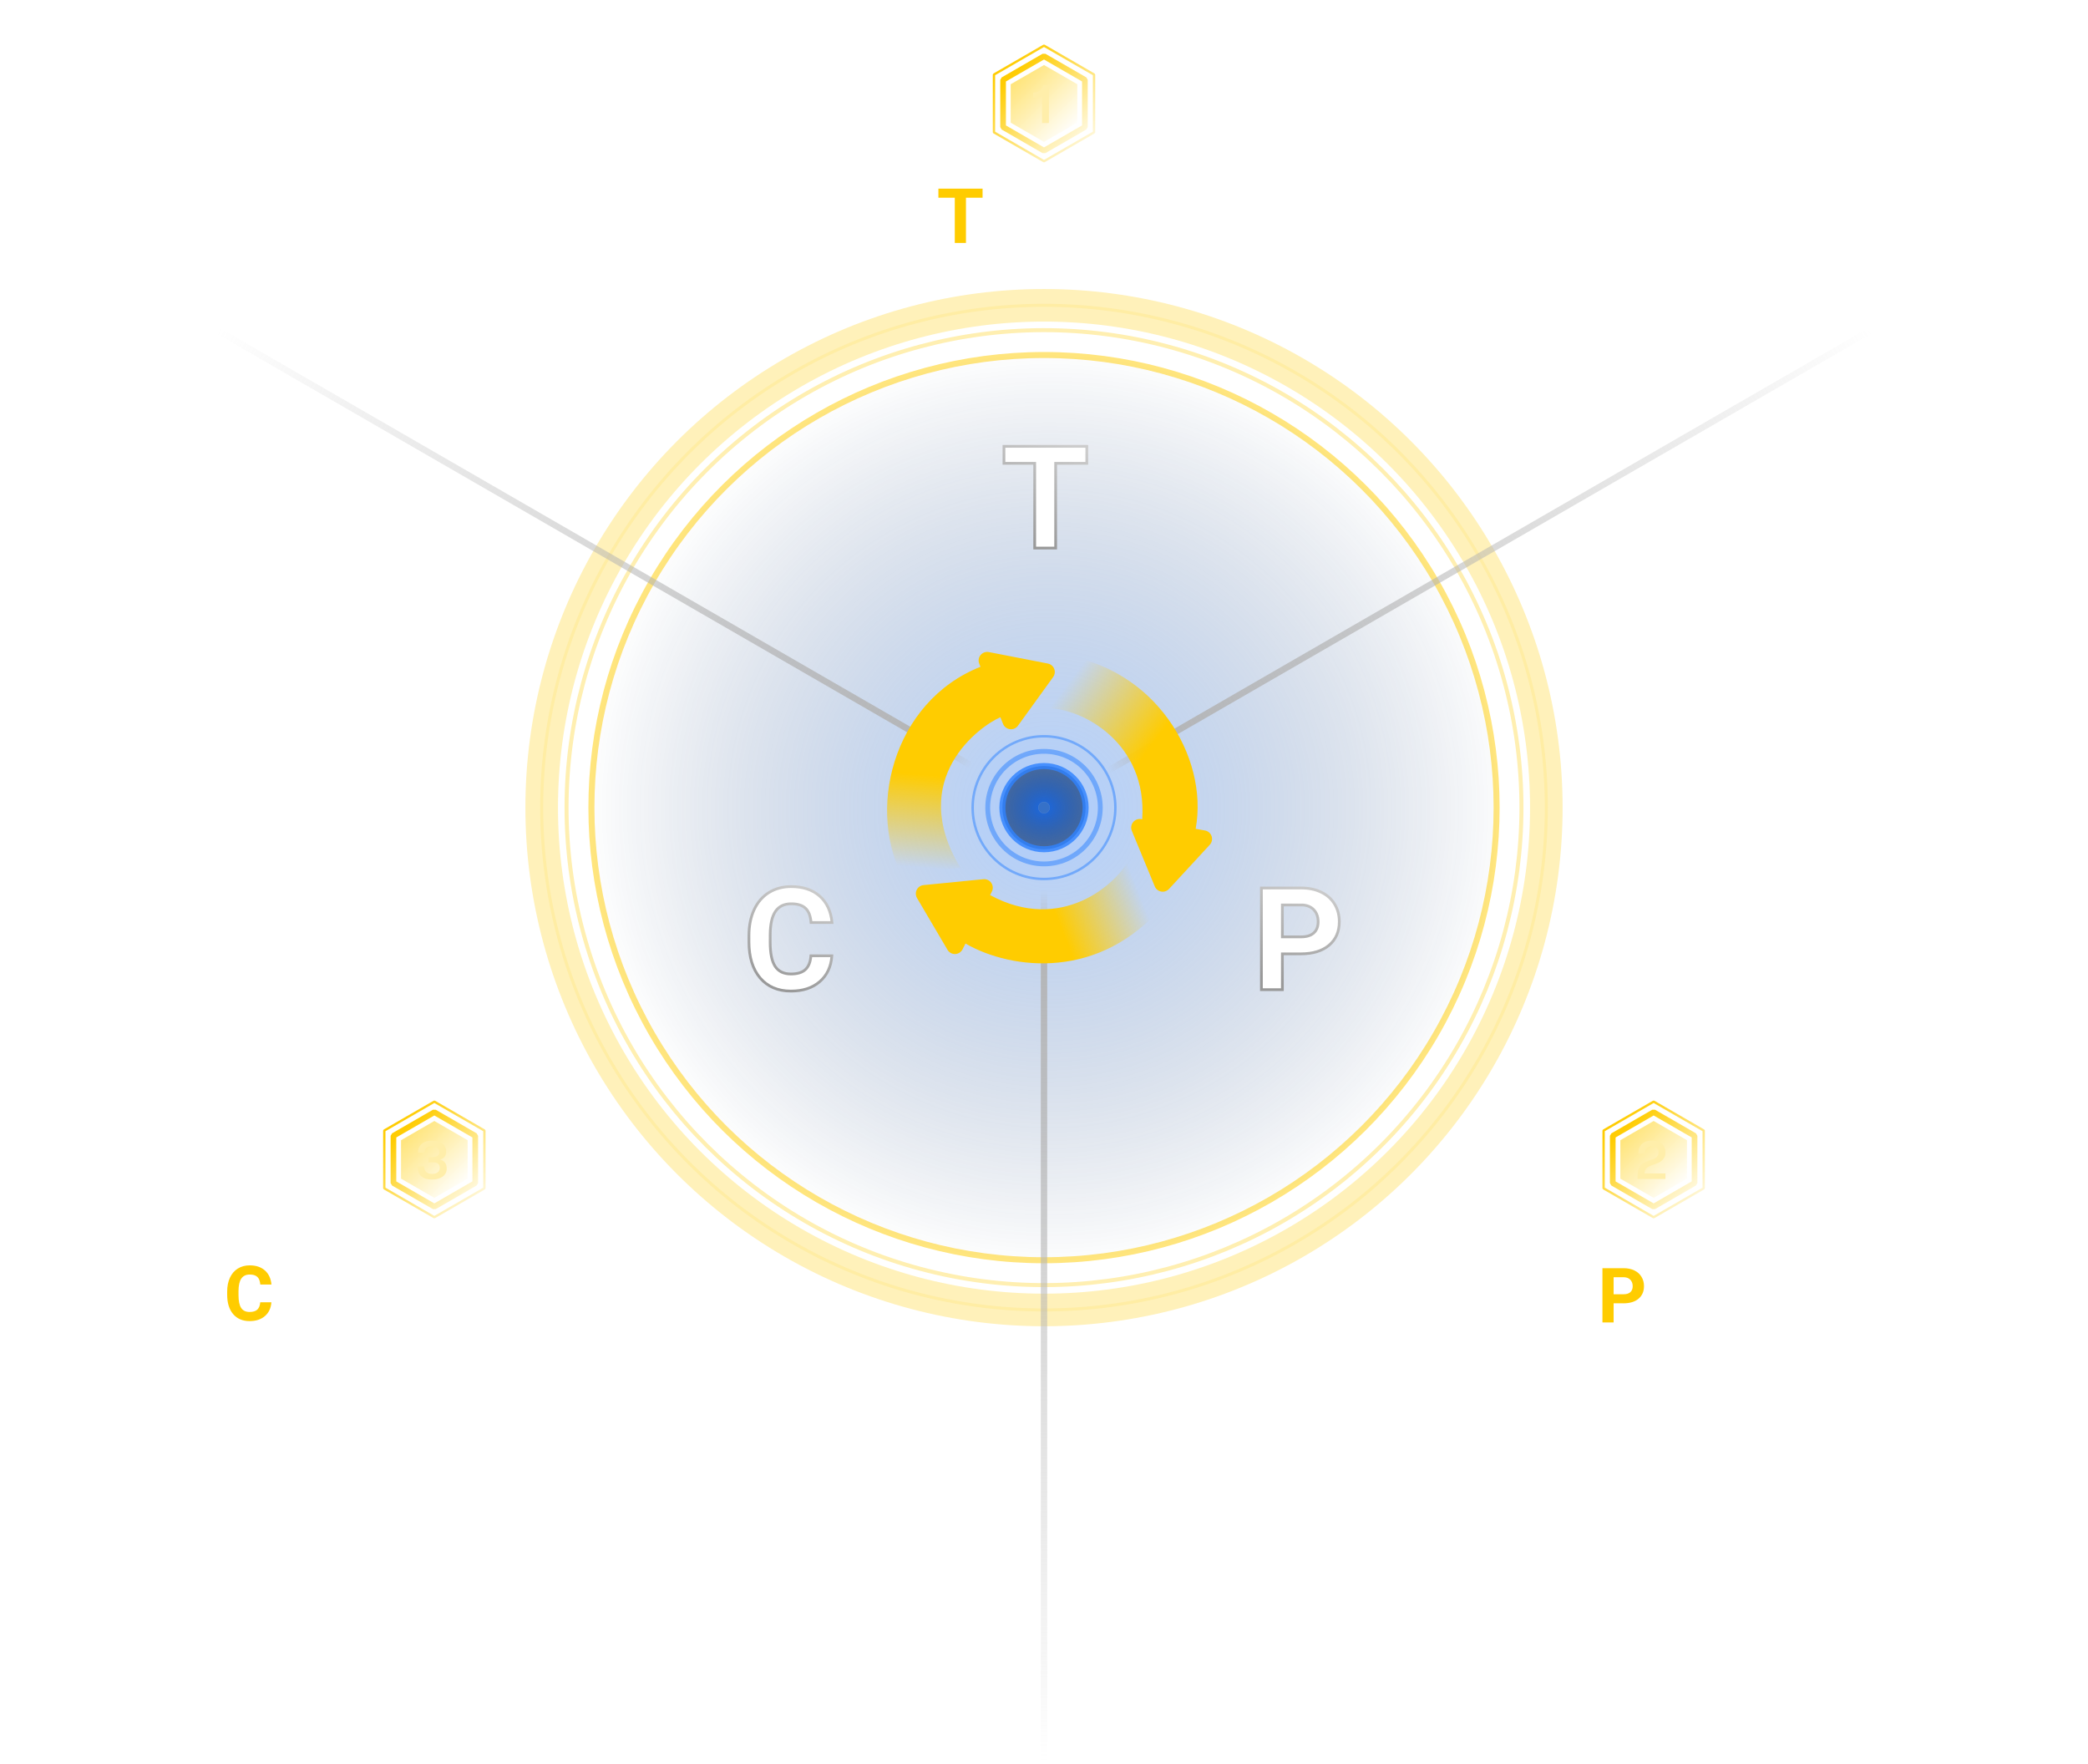 <?xml version="1.0" encoding="UTF-8" standalone="no"?>
<!-- Created with Inkscape (http://www.inkscape.org/) -->

<svg
   xmlns:dc="http://purl.org/dc/elements/1.1/"
   xmlns:cc="http://creativecommons.org/ns#"
   xmlns:rdf="http://www.w3.org/1999/02/22-rdf-syntax-ns#"
   xmlns:svg="http://www.w3.org/2000/svg"
   xmlns="http://www.w3.org/2000/svg"
   xmlns:xlink="http://www.w3.org/1999/xlink"
   xmlns:sodipodi="http://sodipodi.sourceforge.net/DTD/sodipodi-0.dtd"
   xmlns:inkscape="http://www.inkscape.org/namespaces/inkscape"
   width="197.871mm"
   height="167.126mm"
   viewBox="0 0 197.871 167.126"
   version="1.1"
   id="svg1085"
   inkscape:version="0.92.5 (0.92.5+69)"
   sodipodi:docname="metodologia.svg">
  <defs
     id="defs1079">
    <linearGradient
       inkscape:collect="always"
       id="linearGradient2697">
      <stop
         style="stop-color:#cccccc;stop-opacity:1"
         offset="0"
         id="stop2693" />
      <stop
         style="stop-color:#999999;stop-opacity:1"
         offset="1"
         id="stop2695" />
    </linearGradient>
    <linearGradient
       inkscape:collect="always"
       id="linearGradient933">
      <stop
         style="stop-color:#ffcc00;stop-opacity:0.987"
         offset="0"
         id="stop929" />
      <stop
         style="stop-color:#ffcc00;stop-opacity:0.124"
         offset="1"
         id="stop931" />
    </linearGradient>
    <linearGradient
       inkscape:collect="always"
       id="linearGradient925">
      <stop
         style="stop-color:#ffcc00;stop-opacity:0.504"
         offset="0"
         id="stop921" />
      <stop
         style="stop-color:#ffcc00;stop-opacity:0;"
         offset="1"
         id="stop923" />
    </linearGradient>
    <linearGradient
       inkscape:collect="always"
       id="linearGradient1918">
      <stop
         style="stop-color:#1b68e1;stop-opacity:1"
         offset="0"
         id="stop1914" />
      <stop
         style="stop-color:#09306a;stop-opacity:0.635"
         offset="1"
         id="stop1916" />
    </linearGradient>
    <filter
       inkscape:collect="always"
       style="color-interpolation-filters:sRGB"
       id="filter1339"
       x="-0.156"
       width="1.312"
       y="-0.156"
       height="1.312">
      <feGaussianBlur
         inkscape:collect="always"
         stdDeviation="6.188"
         id="feGaussianBlur1341" />
    </filter>
    <radialGradient
       inkscape:collect="always"
       xlink:href="#linearGradient1135"
       id="radialGradient1137"
       cx="-292.66"
       cy="137.975"
       fx="-292.66"
       fy="137.975"
       r="42.976"
       gradientUnits="userSpaceOnUse"
       gradientTransform="matrix(0,-1.007,1,0,-35.776,-397.275)" />
    <linearGradient
       inkscape:collect="always"
       id="linearGradient1135">
      <stop
         style="stop-color:#5599ff;stop-opacity:0.438"
         offset="0"
         id="stop1131" />
      <stop
         style="stop-color:#002255;stop-opacity:0.009"
         offset="1"
         id="stop1133" />
    </linearGradient>
    <linearGradient
       inkscape:collect="always"
       xlink:href="#linearGradient943"
       id="linearGradient953"
       gradientUnits="userSpaceOnUse"
       gradientTransform="matrix(-0.789,-0.789,0.789,-0.789,-238.122,-19.721)"
       x1="-297.738"
       y1="133.349"
       x2="-350.015"
       y2="81.072" />
    <linearGradient
       inkscape:collect="always"
       id="linearGradient943">
      <stop
         style="stop-color:#b3b3b3;stop-opacity:0"
         offset="0"
         id="stop939" />
      <stop
         id="stop971"
         offset="0.071"
         style="stop-color:#b3b3b3;stop-opacity:0.929;" />
      <stop
         style="stop-color:#b3b3b3;stop-opacity:0;"
         offset="1"
         id="stop941" />
    </linearGradient>
    <linearGradient
       inkscape:collect="always"
       xlink:href="#linearGradient959"
       id="linearGradient949"
       gradientUnits="userSpaceOnUse"
       x1="-297.126"
       y1="133.961"
       x2="-350.015"
       y2="81.072"
       gradientTransform="matrix(-0.289,1.078,-1.078,-0.289,166.627,457.635)" />
    <linearGradient
       id="linearGradient959"
       inkscape:collect="always">
      <stop
         id="stop955"
         offset="0"
         style="stop-color:#b3b3b3;stop-opacity:0" />
      <stop
         style="stop-color:#b3b3b3;stop-opacity:0.925;"
         offset="0.072"
         id="stop961" />
      <stop
         id="stop957"
         offset="1"
         style="stop-color:#b3b3b3;stop-opacity:0;" />
    </linearGradient>
    <linearGradient
       inkscape:collect="always"
       xlink:href="#linearGradient967"
       id="linearGradient945"
       x1="-297.803"
       y1="133.284"
       x2="-350.015"
       y2="81.072"
       gradientUnits="userSpaceOnUse"
       gradientTransform="matrix(1.078,-0.289,0.289,1.078,377.655,-131.566)" />
    <linearGradient
       id="linearGradient967"
       inkscape:collect="always">
      <stop
         id="stop963"
         offset="0"
         style="stop-color:#b3b3b3;stop-opacity:0" />
      <stop
         style="stop-color:#b3b3b3;stop-opacity:0.925;"
         offset="0.072"
         id="stop969" />
      <stop
         id="stop965"
         offset="1"
         style="stop-color:#b3b3b3;stop-opacity:0;" />
    </linearGradient>
    <linearGradient
       inkscape:collect="always"
       xlink:href="#linearGradient1095"
       id="linearGradient1097"
       x1="-304.319"
       y1="135.232"
       x2="-305.121"
       y2="143.964"
       gradientUnits="userSpaceOnUse"
       gradientTransform="translate(394.796,-36.228)" />
    <linearGradient
       inkscape:collect="always"
       id="linearGradient1095">
      <stop
         style="stop-color:#ffcc00;stop-opacity:1;"
         offset="0"
         id="stop1091" />
      <stop
         style="stop-color:#ffcc00;stop-opacity:0;"
         offset="1"
         id="stop1093" />
    </linearGradient>
    <linearGradient
       inkscape:collect="always"
       xlink:href="#linearGradient1095"
       id="linearGradient1081"
       x1="-282.383"
       y1="132.229"
       x2="-290.235"
       y2="126.258"
       gradientUnits="userSpaceOnUse"
       gradientTransform="translate(394.796,-36.228)" />
    <linearGradient
       inkscape:collect="always"
       xlink:href="#linearGradient1095"
       id="linearGradient1127"
       x1="-291.004"
       y1="150.013"
       x2="-283.476"
       y2="147.025"
       gradientUnits="userSpaceOnUse"
       gradientTransform="translate(394.796,-36.228)" />
    <radialGradient
       inkscape:collect="always"
       xlink:href="#linearGradient1918"
       id="radialGradient1912"
       cx="102.054"
       cy="102.116"
       fx="102.054"
       fy="102.116"
       r="4.229"
       gradientUnits="userSpaceOnUse"
       gradientTransform="matrix(0,-0.889,1,-3.4258498e-6,-0.063,192.851)" />
    <linearGradient
       inkscape:collect="always"
       xlink:href="#linearGradient933"
       id="linearGradient966"
       gradientUnits="userSpaceOnUse"
       x1="1.117"
       y1="12.273"
       x2="16.502"
       y2="27.659"
       gradientTransform="matrix(0.405,0,0,0.405,98.881,27.517)" />
    <linearGradient
       inkscape:collect="always"
       xlink:href="#linearGradient925"
       id="linearGradient968"
       gradientUnits="userSpaceOnUse"
       x1="2.688"
       y1="13.423"
       x2="14.848"
       y2="25.583"
       gradientTransform="matrix(0.405,0,0,0.405,98.881,27.517)" />
    <linearGradient
       inkscape:collect="always"
       xlink:href="#linearGradient933"
       id="linearGradient972"
       gradientUnits="userSpaceOnUse"
       gradientTransform="matrix(0.495,0,0,0.495,98.171,25.757)"
       x1="1.117"
       y1="12.273"
       x2="16.502"
       y2="27.659" />
    <linearGradient
       inkscape:collect="always"
       xlink:href="#linearGradient933"
       id="linearGradient972-3"
       gradientUnits="userSpaceOnUse"
       gradientTransform="matrix(0.495,0,0,0.495,142.489,129.217)"
       x1="1.117"
       y1="12.273"
       x2="16.502"
       y2="27.659" />
    <linearGradient
       inkscape:collect="always"
       xlink:href="#linearGradient925"
       id="linearGradient968-6"
       gradientUnits="userSpaceOnUse"
       x1="2.688"
       y1="13.423"
       x2="14.848"
       y2="25.583"
       gradientTransform="matrix(0.405,0,0,0.405,143.198,130.977)" />
    <linearGradient
       inkscape:collect="always"
       xlink:href="#linearGradient933"
       id="linearGradient966-1"
       gradientUnits="userSpaceOnUse"
       x1="1.117"
       y1="12.273"
       x2="16.502"
       y2="27.659"
       gradientTransform="matrix(0.405,0,0,0.405,143.198,130.977)" />
    <linearGradient
       inkscape:collect="always"
       xlink:href="#linearGradient933"
       id="linearGradient1257"
       gradientUnits="userSpaceOnUse"
       gradientTransform="matrix(0.405,0,0,0.405,143.198,130.977)"
       x1="1.117"
       y1="12.273"
       x2="16.502"
       y2="27.659" />
    <linearGradient
       inkscape:collect="always"
       xlink:href="#linearGradient925"
       id="linearGradient1259"
       gradientUnits="userSpaceOnUse"
       gradientTransform="matrix(0.405,0,0,0.405,143.198,130.977)"
       x1="2.688"
       y1="13.423"
       x2="14.848"
       y2="25.583" />
    <linearGradient
       inkscape:collect="always"
       xlink:href="#linearGradient933"
       id="linearGradient1261"
       gradientUnits="userSpaceOnUse"
       gradientTransform="matrix(0.495,0,0,0.495,142.489,129.217)"
       x1="1.117"
       y1="12.273"
       x2="16.502"
       y2="27.659" />
    <linearGradient
       inkscape:collect="always"
       xlink:href="#linearGradient2697"
       id="linearGradient2699"
       x1="105.177"
       y1="67.974"
       x2="101.413"
       y2="77.329"
       gradientUnits="userSpaceOnUse"
       gradientTransform="translate(8.9219772e-7,2.3246119e-6)" />
    <linearGradient
       inkscape:collect="always"
       xlink:href="#linearGradient2697"
       id="linearGradient2705"
       gradientUnits="userSpaceOnUse"
       gradientTransform="translate(23.974,41.85)"
       x1="105.177"
       y1="67.974"
       x2="101.413"
       y2="77.329" />
    <linearGradient
       inkscape:collect="always"
       xlink:href="#linearGradient2697"
       id="linearGradient2705-6"
       gradientUnits="userSpaceOnUse"
       gradientTransform="translate(-24.233,41.85)"
       x1="105.177"
       y1="67.974"
       x2="101.413"
       y2="77.329" />
  </defs>
  <sodipodi:namedview
     id="base"
     pagecolor="#ffffff"
     bordercolor="#666666"
     borderopacity="1.0"
     inkscape:pageopacity="0.0"
     inkscape:pageshadow="2"
     inkscape:zoom="0.9899495"
     inkscape:cx="128.21991"
     inkscape:cy="429.98363"
     inkscape:document-units="mm"
     inkscape:current-layer="layer1"
     showgrid="false"
     fit-margin-top="0"
     fit-margin-left="0"
     fit-margin-right="0"
     fit-margin-bottom="0"
     inkscape:window-width="2560"
     inkscape:window-height="1003"
     inkscape:window-x="0"
     inkscape:window-y="0"
     inkscape:window-maximized="1"
     inkscape:object-paths="true"
     inkscape:snap-intersection-paths="true"
     inkscape:snap-smooth-nodes="true"
     inkscape:snap-bbox="true"
     inkscape:bbox-paths="true"
     inkscape:bbox-nodes="true"
     inkscape:snap-bbox-edge-midpoints="true"
     inkscape:snap-bbox-midpoints="true"
     inkscape:snap-nodes="false" />
  <g
     inkscape:label="Layer 1"
     inkscape:groupmode="layer"
     id="layer1"
     transform="translate(-3.118,-25.583)">
    <circle
       style="opacity:1;vector-effect:none;fill:url(#radialGradient1137);fill-opacity:1;stroke:#ffcc00;stroke-width:0.57;stroke-linecap:square;stroke-linejoin:round;stroke-miterlimit:4;stroke-dasharray:none;stroke-dashoffset:0;stroke-opacity:0.509;paint-order:normal"
       id="path999"
       cx="102.116"
       cy="-102.054"
       r="42.891"
       transform="rotate(90)" />
    <rect
       style="opacity:1;vector-effect:none;fill:none;fill-opacity:0.708;stroke:none;stroke-width:2.475;stroke-linecap:round;stroke-linejoin:round;stroke-miterlimit:4;stroke-dasharray:none;stroke-dashoffset:0;stroke-opacity:1;paint-order:normal"
       id="rect1071"
       width="197.871"
       height="167.126"
       x="3.118"
       y="25.583"
       rx="0"
       ry="0"
       inkscape:export-filename="/home/viniciusramos/Development/pythonacademy/pythonacademy.github.io/assets/img/jornada-python-v4/metodologia.png"
       inkscape:export-xdpi="90"
       inkscape:export-ydpi="90" />
    <circle
       r="47.602"
       cy="102.116"
       cx="102.054"
       id="circle1213"
       style="opacity:1;vector-effect:none;fill:none;fill-opacity:0.071;stroke:#ffcc00;stroke-width:3.088;stroke-linecap:square;stroke-linejoin:round;stroke-miterlimit:4;stroke-dasharray:none;stroke-dashoffset:0;stroke-opacity:0.27;paint-order:normal;filter:url(#filter1339)" />
    <circle
       style="opacity:1;vector-effect:none;fill:none;fill-opacity:0.071;stroke:#ffcc00;stroke-width:0.288;stroke-linecap:square;stroke-linejoin:round;stroke-miterlimit:4;stroke-dasharray:none;stroke-dashoffset:0;stroke-opacity:0.118;paint-order:normal"
       id="circle1009"
       cx="102.054"
       cy="102.116"
       r="47.602" />
    <circle
       r="45.246"
       cy="0.044"
       cx="144.37"
       id="circle1007"
       style="opacity:1;vector-effect:none;fill:none;fill-opacity:0.071;stroke:#ffcc00;stroke-width:0.379;stroke-linecap:square;stroke-linejoin:round;stroke-miterlimit:4;stroke-dasharray:none;stroke-dashoffset:0;stroke-opacity:0.305;paint-order:normal"
       transform="rotate(45)" />
    <circle
       style="opacity:1;vector-effect:none;fill:#80b3ff;fill-opacity:0.053;stroke:#2a7fff;stroke-width:0.231;stroke-linecap:square;stroke-linejoin:round;stroke-miterlimit:4;stroke-dasharray:none;stroke-dashoffset:0;stroke-opacity:0.496;paint-order:normal"
       id="circle1129"
       cx="102.054"
       cy="102.116"
       r="6.764" />
    <path
       style="fill:none;stroke:url(#linearGradient953);stroke-width:0.607;stroke-linecap:square;stroke-linejoin:miter;stroke-miterlimit:4;stroke-dasharray:none;stroke-opacity:1"
       d="m 102.054,102.116 v 90.389"
       id="path951"
       inkscape:connector-curvature="0" />
    <path
       inkscape:connector-curvature="0"
       id="path947"
       d="M 102.054,102.116 180.333,56.922"
       style="fill:none;stroke:url(#linearGradient949);stroke-width:0.607;stroke-linecap:square;stroke-linejoin:miter;stroke-miterlimit:4;stroke-dasharray:none;stroke-opacity:1" />
    <path
       style="fill:none;stroke:url(#linearGradient945);stroke-width:0.607;stroke-linecap:square;stroke-linejoin:miter;stroke-miterlimit:4;stroke-dasharray:none;stroke-opacity:1"
       d="M 102.054,102.116 23.775,56.922"
       id="path931"
       inkscape:connector-curvature="0" />
    <path
       id="path840"
       d="m 90.513,108.177 3.627,-0.358 C 88.989,99.363 96.018,94.352 97.922,93.55 l 0.247,0.625 c 0.11,0.276 0.361,0.472 0.656,0.509 0.295,0.037 0.587,-0.09 0.761,-0.331 l 3.337,-4.614 c 0.073,-0.101 0.121,-0.215 0.142,-0.333 0.026,-0.147 0.012,-0.3 -0.045,-0.443 -0.102,-0.259 -0.329,-0.447 -0.602,-0.5 l -5.59,-1.088 c -0.292,-0.057 -0.591,0.05 -0.782,0.279 -0.092,0.111 -0.151,0.241 -0.175,0.377 -0.026,0.146 -0.013,0.299 0.044,0.443 l 0.118,0.299 c -8.338,3.287 -10.973,13.781 -7.098,20.409 0.343,-0.561 0.914,-0.939 1.576,-1.004 z"
       inkscape:connector-curvature="0"
       style="fill:url(#linearGradient1097);fill-opacity:1;stroke-width:0.104" />
    <path
       id="path842"
       d="m 102.369,92.703 c 3.324,-0.019 9.487,3.288 8.991,10.516 l -0.086,-0.015 c -0.293,-0.052 -0.591,0.059 -0.777,0.291 -0.088,0.108 -0.144,0.235 -0.168,0.368 -0.027,0.15 -0.011,0.308 0.049,0.454 l 2.172,5.263 c 0.106,0.258 0.336,0.442 0.61,0.491 0.274,0.049 0.553,-0.045 0.742,-0.249 l 3.862,-4.185 c 0.107,-0.116 0.177,-0.259 0.203,-0.409 0.024,-0.132 0.015,-0.271 -0.03,-0.403 -0.095,-0.282 -0.336,-0.49 -0.628,-0.542 l -0.883,-0.158 c 1.261,-6.882 -3.941,-15.37 -12.807,-16.468 0,0 0.844,1.251 0.714,1.976 -0.109,0.61 -0.248,0.698 -1.964,3.07 z"
       inkscape:connector-curvature="0"
       style="fill:url(#linearGradient1081);fill-opacity:1;stroke-width:0.104" />
    <path
       id="path844"
       d="m 93.634,115.989 c 0.297,-0.009 0.566,-0.18 0.701,-0.445 l 0.278,-0.547 c 4.454,2.55 12.762,3.466 18.764,-3.637 -0.147,0.005 -0.295,0.003 -0.443,-0.023 -0.71,-0.127 -1.298,-0.601 -1.573,-1.268 l -1.254,-3.04 c -1.13,2.292 -6.423,7.046 -13.161,3.375 l 0.166,-0.327 c 0.036,-0.072 0.062,-0.148 0.076,-0.225 0.037,-0.207 -0.008,-0.424 -0.13,-0.602 -0.168,-0.246 -0.456,-0.38 -0.752,-0.351 l -5.666,0.559 c -0.277,0.027 -0.52,0.194 -0.646,0.441 -0.036,0.072 -0.062,0.148 -0.075,0.226 -0.034,0.189 3.4e-4,0.387 0.1,0.557 l 2.889,4.907 c 0.151,0.257 0.43,0.41 0.727,0.401 z"
       inkscape:connector-curvature="0"
       style="fill:url(#linearGradient1127);fill-opacity:1;stroke-width:0.104" />
    <circle
       r="5.334"
       cy="102.116"
       cx="102.054"
       id="circle975"
       style="opacity:1;vector-effect:none;fill:#80b3ff;fill-opacity:0.053;stroke:#2a7fff;stroke-width:0.456;stroke-linecap:square;stroke-linejoin:round;stroke-miterlimit:4;stroke-dasharray:none;stroke-dashoffset:0;stroke-opacity:0.496;paint-order:normal" />
    <circle
       style="opacity:1;vector-effect:none;fill:url(#radialGradient1912);fill-opacity:1;stroke:#2f82ff;stroke-width:0.57;stroke-linecap:square;stroke-linejoin:round;stroke-miterlimit:4;stroke-dasharray:none;stroke-dashoffset:0;stroke-opacity:0.814;paint-order:normal"
       id="path973"
       cx="102.054"
       cy="102.116"
       r="3.944" />
    <circle
       r="0.535"
       cy="102.116"
       cx="102.054"
       id="circle977"
       style="opacity:1;vector-effect:none;fill:#3771c8;fill-opacity:0.991;stroke:#5f8dd3;stroke-width:0.023;stroke-linecap:square;stroke-linejoin:round;stroke-miterlimit:4;stroke-dasharray:none;stroke-dashoffset:0;stroke-opacity:1;paint-order:normal" />
    <path
       inkscape:connector-curvature="0"
       id="path958"
       d="m 98.177,33.149 v 4.476 l 3.876,2.238 3.876,-2.238 v -4.476 l -3.876,-2.238 z"
       style="fill:none;stroke:url(#linearGradient966);stroke-width:0.537;stroke-linecap:round;stroke-linejoin:bevel;stroke-miterlimit:4;stroke-dasharray:none;stroke-opacity:1" />
    <path
       style="fill:url(#linearGradient968);fill-opacity:1;stroke:none;stroke-width:0.285;stroke-linecap:round;stroke-linejoin:bevel;stroke-miterlimit:4;stroke-dasharray:none;stroke-opacity:1"
       d="m 98.898,33.565 v 3.644 l 3.156,1.822 3.156,-1.822 v -3.644 l -3.156,-1.822 z"
       id="path960"
       inkscape:connector-curvature="0" />
    <g
       aria-label="1"
       style="font-style:normal;font-variant:normal;font-weight:900;font-stretch:normal;font-size:5.037px;line-height:1.25;font-family:Roboto;-inkscape-font-specification:'Roboto Heavy';text-align:center;letter-spacing:0px;word-spacing:0px;text-anchor:middle;fill:#ffeeaa;fill-opacity:1;stroke:none;stroke-width:0.126"
       id="text964">
      <path
         d="m 102.517,37.239 v -3.586 h -0.519 c -0.131,0.463 -0.428,0.68 -0.967,0.71 v 0.478 h 0.146 c 0.186,0 0.554,-0.055 0.69,-0.176 v 2.574 z"
         style="font-style:normal;font-variant:normal;font-weight:bold;font-stretch:normal;font-family:'Creato Display';-inkscape-font-specification:'Creato Display Bold';fill:#ffeeaa;stroke-width:0.126"
         id="path948" />
    </g>
    <path
       style="fill:none;stroke:url(#linearGradient972);stroke-width:0.22;stroke-linecap:round;stroke-linejoin:bevel;stroke-miterlimit:4;stroke-dasharray:none;stroke-opacity:1"
       d="m 97.311,32.648 v 5.477 l 4.743,2.738 4.743,-2.738 V 32.648 l -4.743,-2.738 z"
       id="path970"
       inkscape:connector-curvature="0" />
    <g
       id="g1123"
       transform="translate(13.457,-3.393)">
      <path
         style="fill:none;stroke:url(#linearGradient966-1);stroke-width:0.537;stroke-linecap:round;stroke-linejoin:bevel;stroke-miterlimit:4;stroke-dasharray:none;stroke-opacity:1"
         d="m 142.495,136.609 v 4.476 l 3.876,2.238 3.876,-2.238 v -4.476 l -3.876,-2.238 z"
         id="path958-8"
         inkscape:connector-curvature="0" />
      <path
         inkscape:connector-curvature="0"
         id="path960-7"
         d="m 143.215,137.025 v 3.644 l 3.156,1.822 3.156,-1.822 v -3.644 l -3.156,-1.822 z"
         style="fill:url(#linearGradient968-6);fill-opacity:1;stroke:none;stroke-width:0.285;stroke-linecap:round;stroke-linejoin:bevel;stroke-miterlimit:4;stroke-dasharray:none;stroke-opacity:1" />
      <g
         aria-label="2"
         style="font-style:normal;font-variant:normal;font-weight:900;font-stretch:normal;font-size:5.037px;line-height:1.25;font-family:Roboto;-inkscape-font-specification:'Roboto Heavy';text-align:center;letter-spacing:0px;word-spacing:0px;text-anchor:middle;fill:#ffeeaa;fill-opacity:1;stroke:none;stroke-width:0.126"
         id="text964-9">
        <path
           d="m 147.486,140.699 v -0.529 h -1.994 c 0.02,-0.363 0.201,-0.584 0.584,-0.725 l 0.539,-0.196 c 0.564,-0.201 0.871,-0.544 0.871,-1.063 0,-0.67 -0.458,-1.123 -1.284,-1.123 -0.841,0 -1.279,0.453 -1.279,1.254 h 0.599 c 0.05,-0.494 0.267,-0.725 0.685,-0.725 0.373,0 0.63,0.212 0.63,0.579 0,0.292 -0.141,0.499 -0.514,0.64 l -0.504,0.181 c -0.705,0.257 -0.977,0.645 -0.977,1.41 v 0.297 z"
           style="font-style:normal;font-variant:normal;font-weight:bold;font-stretch:normal;font-family:'Creato Display';-inkscape-font-specification:'Creato Display Bold';fill:#ffeeaa;stroke-width:0.126"
           id="path945" />
      </g>
      <path
         inkscape:connector-curvature="0"
         id="path970-0"
         d="m 141.628,136.109 v 5.477 l 4.743,2.738 4.743,-2.738 v -5.477 l -4.743,-2.738 z"
         style="fill:none;stroke:url(#linearGradient972-3);stroke-width:0.22;stroke-linecap:round;stroke-linejoin:bevel;stroke-miterlimit:4;stroke-dasharray:none;stroke-opacity:1" />
    </g>
    <g
       id="g1123-3"
       transform="translate(-102.092,-3.393)">
      <path
         style="fill:none;stroke:url(#linearGradient1257);stroke-width:0.537;stroke-linecap:round;stroke-linejoin:bevel;stroke-miterlimit:4;stroke-dasharray:none;stroke-opacity:1"
         d="m 142.495,136.609 v 4.476 l 3.876,2.238 3.876,-2.238 v -4.476 l -3.876,-2.238 z"
         id="path958-8-6"
         inkscape:connector-curvature="0" />
      <path
         inkscape:connector-curvature="0"
         id="path960-7-1"
         d="m 143.215,137.025 v 3.644 l 3.156,1.822 3.156,-1.822 v -3.644 l -3.156,-1.822 z"
         style="fill:url(#linearGradient1259);fill-opacity:1;stroke:none;stroke-width:0.285;stroke-linecap:round;stroke-linejoin:bevel;stroke-miterlimit:4;stroke-dasharray:none;stroke-opacity:1" />
      <g
         aria-label="3"
         style="font-style:normal;font-variant:normal;font-weight:900;font-stretch:normal;font-size:5.037px;line-height:1.25;font-family:Roboto;-inkscape-font-specification:'Roboto Heavy';text-align:center;letter-spacing:0px;word-spacing:0px;text-anchor:middle;fill:#ffeeaa;fill-opacity:1;stroke:none;stroke-width:0.126"
         id="text964-9-0">
        <path
           d="m 146.158,140.749 c 0.841,0 1.385,-0.413 1.385,-1.017 0,-0.529 -0.252,-0.776 -0.65,-0.876 0.358,-0.081 0.599,-0.317 0.599,-0.771 0,-0.599 -0.524,-1.022 -1.335,-1.022 -0.861,0 -1.33,0.453 -1.33,1.153 h 0.599 c 0.045,-0.413 0.292,-0.625 0.73,-0.625 0.408,0 0.685,0.222 0.685,0.554 0,0.337 -0.257,0.478 -0.65,0.478 h -0.378 v 0.494 h 0.428 c 0.418,0 0.65,0.171 0.65,0.519 0,0.348 -0.257,0.584 -0.73,0.584 -0.458,0 -0.73,-0.201 -0.786,-0.725 h -0.599 c 0,0.902 0.539,1.254 1.38,1.254 z"
           style="font-style:normal;font-variant:normal;font-weight:bold;font-stretch:normal;font-family:'Creato Display';-inkscape-font-specification:'Creato Display Bold';fill:#ffeeaa;stroke-width:0.126"
           id="path942" />
      </g>
      <path
         inkscape:connector-curvature="0"
         id="path970-0-3"
         d="m 141.628,136.109 v 5.477 l 4.743,2.738 4.743,-2.738 v -5.477 l -4.743,-2.738 z"
         style="fill:none;stroke:url(#linearGradient1261);stroke-width:0.22;stroke-linecap:round;stroke-linejoin:bevel;stroke-miterlimit:4;stroke-dasharray:none;stroke-opacity:1" />
    </g>
    <g
       aria-label="Teoria"
       style="font-style:normal;font-variant:normal;font-weight:normal;font-stretch:normal;font-size:7.23px;line-height:1.25;font-family:'MADE TOMMY';-inkscape-font-specification:'MADE TOMMY';text-align:center;letter-spacing:0px;word-spacing:0px;text-anchor:middle;fill:#000000;fill-opacity:1;stroke:none;stroke-width:0.181"
       id="text2637">
      <path
         d="m 96.232,44.32 h -1.574 v 4.282 h -1.059 v -4.282 h -1.553 v -0.858 h 4.187 z"
         style="font-weight:bold;fill:#ffcc00;stroke-width:0.181"
         id="path911" />
      <path
         d="m 98.46,48.672 q -0.777,0 -1.264,-0.508 -0.487,-0.512 -0.487,-1.366 v -0.12 q 0,-0.568 0.215,-1.013 0.219,-0.448 0.607,-0.699 0.392,-0.254 0.847,-0.254 0.745,0 1.158,0.491 0.413,0.491 0.413,1.405 v 0.272 h -2.588 q 0.014,0.565 0.328,0.914 0.318,0.346 0.805,0.346 0.346,0 0.586,-0.141 0.24,-0.141 0.42,-0.374 l 0.399,0.311 q -0.48,0.738 -1.44,0.738 z m -0.081,-3.424 q -0.395,0 -0.664,0.289 -0.268,0.286 -0.332,0.805 h 1.913 v -0.049 q -0.028,-0.498 -0.268,-0.77 -0.24,-0.275 -0.65,-0.275 z"
         style="font-style:normal;font-variant:normal;font-weight:normal;font-stretch:normal;font-family:Roboto;-inkscape-font-specification:Roboto;fill:#ffffff;stroke-width:0.181"
         id="path913" />
      <path
         d="m 100.529,46.657 q 0,-0.561 0.219,-1.01 0.222,-0.448 0.614,-0.692 0.395,-0.244 0.9,-0.244 0.78,0 1.26,0.54 0.484,0.54 0.484,1.437 v 0.046 q 0,0.558 -0.215,1.003 -0.212,0.441 -0.611,0.688 -0.395,0.247 -0.911,0.247 -0.777,0 -1.26,-0.54 -0.48,-0.54 -0.48,-1.43 z m 0.657,0.078 q 0,0.635 0.293,1.02 0.297,0.385 0.791,0.385 0.498,0 0.791,-0.388 0.293,-0.392 0.293,-1.094 0,-0.628 -0.3,-1.017 -0.297,-0.392 -0.791,-0.392 -0.484,0 -0.78,0.385 -0.297,0.385 -0.297,1.101 z"
         style="font-style:normal;font-variant:normal;font-weight:normal;font-stretch:normal;font-family:Roboto;-inkscape-font-specification:Roboto;fill:#ffffff;stroke-width:0.181"
         id="path915" />
      <path
         d="m 106.671,45.368 q -0.148,-0.025 -0.321,-0.025 -0.642,0 -0.872,0.547 v 2.711 h -0.653 v -3.82 h 0.635 l 0.011,0.441 q 0.321,-0.512 0.911,-0.512 0.191,0 0.289,0.049 z"
         style="font-style:normal;font-variant:normal;font-weight:normal;font-stretch:normal;font-family:Roboto;-inkscape-font-specification:Roboto;fill:#ffffff;stroke-width:0.181"
         id="path917" />
      <path
         d="m 107.977,48.602 h -0.653 v -3.82 h 0.653 z m -0.706,-4.833 q 0,-0.159 0.095,-0.268 0.099,-0.109 0.289,-0.109 0.191,0 0.289,0.109 0.099,0.109 0.099,0.268 0,0.159 -0.099,0.265 -0.099,0.106 -0.289,0.106 -0.191,0 -0.289,-0.106 -0.095,-0.106 -0.095,-0.265 z"
         style="font-style:normal;font-variant:normal;font-weight:normal;font-stretch:normal;font-family:Roboto;-inkscape-font-specification:Roboto;fill:#ffffff;stroke-width:0.181"
         id="path919" />
      <path
         d="m 111.377,48.602 q -0.057,-0.113 -0.092,-0.402 -0.455,0.473 -1.087,0.473 -0.565,0 -0.928,-0.318 -0.36,-0.321 -0.36,-0.812 0,-0.597 0.452,-0.925 0.455,-0.332 1.278,-0.332 h 0.635 v -0.3 q 0,-0.342 -0.205,-0.544 -0.205,-0.205 -0.604,-0.205 -0.349,0 -0.586,0.177 -0.237,0.177 -0.237,0.427 h -0.657 q 0,-0.286 0.201,-0.551 0.205,-0.268 0.551,-0.424 0.349,-0.155 0.766,-0.155 0.66,0 1.034,0.332 0.374,0.328 0.388,0.907 v 1.758 q 0,0.526 0.134,0.837 v 0.056 z m -1.084,-0.498 q 0.307,0 0.582,-0.159 0.275,-0.159 0.399,-0.413 V 46.748 h -0.512 q -1.2,0 -1.2,0.703 0,0.307 0.205,0.48 0.205,0.173 0.526,0.173 z"
         style="font-style:normal;font-variant:normal;font-weight:normal;font-stretch:normal;font-family:Roboto;-inkscape-font-specification:Roboto;fill:#ffffff;stroke-width:0.181"
         id="path921" />
    </g>
    <g
       aria-label="Prática"
       style="font-style:normal;font-variant:normal;font-weight:normal;font-stretch:normal;font-size:7.23px;line-height:1.25;font-family:'MADE TOMMY';-inkscape-font-specification:'MADE TOMMY';text-align:center;letter-spacing:0px;word-spacing:0px;text-anchor:middle;fill:#000000;fill-opacity:1;stroke:none;stroke-width:0.181"
       id="text2637-3">
      <path
         d="m 156.034,149.088 v 1.811 h -1.059 v -5.14 h 2.005 q 0.579,0 1.017,0.212 0.441,0.212 0.678,0.604 0.237,0.388 0.237,0.886 0,0.755 -0.519,1.193 -0.515,0.434 -1.43,0.434 z m 0,-0.858 h 0.946 q 0.42,0 0.639,-0.198 0.222,-0.198 0.222,-0.565 0,-0.378 -0.222,-0.611 -0.222,-0.233 -0.614,-0.24 h -0.971 z"
         style="font-weight:bold;fill:#ffcc00;stroke-width:0.181"
         id="path924" />
      <path
         d="m 161.516,147.665 q -0.148,-0.025 -0.321,-0.025 -0.642,0 -0.872,0.547 v 2.711 h -0.653 v -3.82 h 0.635 l 0.011,0.441 q 0.321,-0.512 0.911,-0.512 0.191,0 0.289,0.049 z"
         style="font-style:normal;font-variant:normal;font-weight:normal;font-stretch:normal;font-family:Roboto;-inkscape-font-specification:Roboto;fill:#ffffff;stroke-width:0.181"
         id="path926" />
      <path
         d="m 164.33,150.899 q -0.057,-0.113 -0.092,-0.402 -0.455,0.473 -1.087,0.473 -0.565,0 -0.928,-0.318 -0.36,-0.321 -0.36,-0.812 0,-0.597 0.452,-0.925 0.455,-0.332 1.278,-0.332 h 0.635 v -0.3 q 0,-0.342 -0.205,-0.544 -0.205,-0.205 -0.604,-0.205 -0.349,0 -0.586,0.177 -0.237,0.177 -0.237,0.427 h -0.657 q 0,-0.286 0.201,-0.551 0.205,-0.268 0.551,-0.424 0.349,-0.155 0.766,-0.155 0.66,0 1.034,0.332 0.374,0.328 0.388,0.907 v 1.758 q 0,0.526 0.134,0.837 v 0.057 z m -1.084,-0.498 q 0.307,0 0.582,-0.159 0.275,-0.159 0.399,-0.413 v -0.784 h -0.512 q -1.2,0 -1.2,0.703 0,0.307 0.205,0.48 0.205,0.173 0.526,0.173 z m 0.604,-4.925 h 0.791 l -0.946,1.038 h -0.526 z"
         style="font-style:normal;font-variant:normal;font-weight:normal;font-stretch:normal;font-family:Roboto;-inkscape-font-specification:Roboto;fill:#ffffff;stroke-width:0.181"
         id="path928" />
      <path
         d="m 166.797,146.154 v 0.925 h 0.713 v 0.505 h -0.713 v 2.369 q 0,0.229 0.095,0.346 0.095,0.113 0.325,0.113 0.113,0 0.311,-0.042 v 0.53 q -0.258,0.071 -0.501,0.071 -0.438,0 -0.66,-0.265 -0.222,-0.265 -0.222,-0.752 v -2.369 h -0.695 v -0.505 h 0.695 v -0.925 z"
         style="font-style:normal;font-variant:normal;font-weight:normal;font-stretch:normal;font-family:Roboto;-inkscape-font-specification:Roboto;fill:#ffffff;stroke-width:0.181"
         id="path930" />
      <path
         d="m 168.979,150.899 h -0.653 v -3.82 h 0.653 z m -0.706,-4.833 q 0,-0.159 0.095,-0.268 0.099,-0.109 0.289,-0.109 0.191,0 0.289,0.109 0.099,0.109 0.099,0.268 0,0.159 -0.099,0.265 -0.099,0.106 -0.289,0.106 -0.191,0 -0.289,-0.106 -0.095,-0.106 -0.095,-0.265 z"
         style="font-style:normal;font-variant:normal;font-weight:normal;font-stretch:normal;font-family:Roboto;-inkscape-font-specification:Roboto;fill:#ffffff;stroke-width:0.181"
         id="path932" />
      <path
         d="m 171.552,150.436 q 0.349,0 0.611,-0.212 0.261,-0.212 0.289,-0.53 h 0.618 q -0.018,0.328 -0.226,0.625 -0.208,0.297 -0.558,0.473 -0.346,0.177 -0.734,0.177 -0.78,0 -1.243,-0.519 -0.459,-0.522 -0.459,-1.426 v -0.109 q 0,-0.558 0.205,-0.992 0.205,-0.434 0.586,-0.674 0.385,-0.24 0.907,-0.24 0.642,0 1.066,0.385 0.427,0.385 0.455,0.999 h -0.618 q -0.028,-0.371 -0.282,-0.607 -0.251,-0.24 -0.621,-0.24 -0.498,0 -0.773,0.36 -0.272,0.357 -0.272,1.034 v 0.124 q 0,0.66 0.272,1.017 0.272,0.357 0.777,0.357 z"
         style="font-style:normal;font-variant:normal;font-weight:normal;font-stretch:normal;font-family:Roboto;-inkscape-font-specification:Roboto;fill:#ffffff;stroke-width:0.181"
         id="path934" />
      <path
         d="m 176.163,150.899 q -0.057,-0.113 -0.092,-0.402 -0.455,0.473 -1.087,0.473 -0.565,0 -0.928,-0.318 -0.36,-0.321 -0.36,-0.812 0,-0.597 0.452,-0.925 0.455,-0.332 1.278,-0.332 h 0.635 v -0.3 q 0,-0.342 -0.205,-0.544 -0.205,-0.205 -0.604,-0.205 -0.349,0 -0.586,0.177 -0.237,0.177 -0.237,0.427 h -0.657 q 0,-0.286 0.201,-0.551 0.205,-0.268 0.551,-0.424 0.349,-0.155 0.766,-0.155 0.66,0 1.034,0.332 0.374,0.328 0.388,0.907 v 1.758 q 0,0.526 0.134,0.837 v 0.057 z m -1.084,-0.498 q 0.307,0 0.582,-0.159 0.275,-0.159 0.399,-0.413 v -0.784 h -0.512 q -1.2,0 -1.2,0.703 0,0.307 0.205,0.48 0.205,0.173 0.526,0.173 z"
         style="font-style:normal;font-variant:normal;font-weight:normal;font-stretch:normal;font-family:Roboto;-inkscape-font-specification:Roboto;fill:#ffffff;stroke-width:0.181"
         id="path936" />
    </g>
    <g
       aria-label="Carreira"
       style="font-style:normal;font-variant:normal;font-weight:normal;font-stretch:normal;font-size:7.23px;line-height:1.25;font-family:'MADE TOMMY';-inkscape-font-specification:'MADE TOMMY';text-align:center;letter-spacing:0px;word-spacing:0px;text-anchor:middle;fill:#000000;fill-opacity:1;stroke:none;stroke-width:0.181"
       id="text2637-3-5">
      <path
         d="m 28.837,148.991 q -0.06,0.83 -0.614,1.306 -0.551,0.477 -1.454,0.477 -0.988,0 -1.557,-0.664 -0.565,-0.667 -0.565,-1.829 v -0.314 q 0,-0.741 0.261,-1.306 0.261,-0.565 0.745,-0.865 0.487,-0.304 1.13,-0.304 0.89,0 1.433,0.477 0.544,0.477 0.628,1.338 h -1.059 q -0.039,-0.498 -0.279,-0.72 -0.237,-0.226 -0.724,-0.226 -0.53,0 -0.794,0.381 -0.261,0.378 -0.268,1.176 v 0.388 q 0,0.833 0.251,1.218 0.254,0.385 0.798,0.385 0.491,0 0.731,-0.222 0.244,-0.226 0.279,-0.695 z"
         style="font-weight:bold;fill:#ffcc00;stroke-width:0.181"
         id="path939" />
      <path
         d="m 31.926,150.703 q -0.056,-0.113 -0.092,-0.402 -0.455,0.473 -1.087,0.473 -0.565,0 -0.928,-0.318 -0.36,-0.321 -0.36,-0.812 0,-0.597 0.452,-0.925 0.455,-0.332 1.278,-0.332 h 0.635 v -0.3 q 0,-0.342 -0.205,-0.544 -0.205,-0.205 -0.604,-0.205 -0.349,0 -0.586,0.177 -0.237,0.177 -0.237,0.427 h -0.657 q 0,-0.286 0.201,-0.551 0.205,-0.268 0.551,-0.424 0.349,-0.155 0.766,-0.155 0.66,0 1.034,0.332 0.374,0.328 0.388,0.907 v 1.758 q 0,0.526 0.134,0.837 v 0.057 z m -1.084,-0.498 q 0.307,0 0.582,-0.159 0.275,-0.159 0.399,-0.413 v -0.784 h -0.512 q -1.2,0 -1.2,0.703 0,0.307 0.205,0.48 0.205,0.173 0.526,0.173 z"
         style="font-style:normal;font-variant:normal;font-weight:normal;font-stretch:normal;font-family:Roboto;-inkscape-font-specification:Roboto;fill:#ffffff;stroke-width:0.181"
         id="path941" />
      <path
         d="m 35.353,147.469 q -0.148,-0.025 -0.321,-0.025 -0.642,0 -0.872,0.547 v 2.711 h -0.653 v -3.82 h 0.635 l 0.011,0.441 q 0.321,-0.512 0.911,-0.512 0.191,0 0.289,0.049 z"
         style="font-style:normal;font-variant:normal;font-weight:normal;font-stretch:normal;font-family:Roboto;-inkscape-font-specification:Roboto;fill:#ffffff;stroke-width:0.181"
         id="path943" />
      <path
         d="m 37.796,147.469 q -0.148,-0.025 -0.321,-0.025 -0.642,0 -0.872,0.547 v 2.711 h -0.653 v -3.82 h 0.635 l 0.011,0.441 q 0.321,-0.512 0.911,-0.512 0.191,0 0.289,0.049 z"
         style="font-style:normal;font-variant:normal;font-weight:normal;font-stretch:normal;font-family:Roboto;-inkscape-font-specification:Roboto;fill:#ffffff;stroke-width:0.181"
         id="path946" />
      <path
         d="m 39.907,150.773 q -0.777,0 -1.264,-0.508 -0.487,-0.512 -0.487,-1.366 v -0.12 q 0,-0.568 0.215,-1.013 0.219,-0.448 0.607,-0.699 0.392,-0.254 0.847,-0.254 0.745,0 1.158,0.491 0.413,0.491 0.413,1.405 v 0.272 h -2.588 q 0.014,0.565 0.328,0.914 0.318,0.346 0.805,0.346 0.346,0 0.586,-0.141 0.24,-0.141 0.42,-0.374 l 0.399,0.311 q -0.48,0.738 -1.44,0.738 z m -0.081,-3.424 q -0.395,0 -0.664,0.289 -0.268,0.286 -0.332,0.805 h 1.913 v -0.049 q -0.028,-0.498 -0.268,-0.77 -0.24,-0.275 -0.65,-0.275 z"
         style="font-style:normal;font-variant:normal;font-weight:normal;font-stretch:normal;font-family:Roboto;-inkscape-font-specification:Roboto;fill:#ffffff;stroke-width:0.181"
         id="path949" />
      <path
         d="m 42.858,150.703 h -0.653 v -3.82 h 0.653 z m -0.706,-4.833 q 0,-0.159 0.095,-0.268 0.099,-0.109 0.289,-0.109 0.191,0 0.289,0.109 0.099,0.109 0.099,0.268 0,0.159 -0.099,0.265 -0.099,0.106 -0.289,0.106 -0.191,0 -0.289,-0.106 -0.095,-0.106 -0.095,-0.265 z"
         style="font-style:normal;font-variant:normal;font-weight:normal;font-stretch:normal;font-family:Roboto;-inkscape-font-specification:Roboto;fill:#ffffff;stroke-width:0.181"
         id="path952" />
      <path
         d="m 45.746,147.469 q -0.148,-0.025 -0.321,-0.025 -0.642,0 -0.872,0.547 v 2.711 h -0.653 v -3.82 h 0.635 l 0.011,0.441 q 0.321,-0.512 0.911,-0.512 0.191,0 0.289,0.049 z"
         style="font-style:normal;font-variant:normal;font-weight:normal;font-stretch:normal;font-family:Roboto;-inkscape-font-specification:Roboto;fill:#ffffff;stroke-width:0.181"
         id="path954" />
      <path
         d="m 48.56,150.703 q -0.056,-0.113 -0.092,-0.402 -0.455,0.473 -1.087,0.473 -0.565,0 -0.928,-0.318 -0.36,-0.321 -0.36,-0.812 0,-0.597 0.452,-0.925 0.455,-0.332 1.278,-0.332 h 0.635 v -0.3 q 0,-0.342 -0.205,-0.544 -0.205,-0.205 -0.604,-0.205 -0.349,0 -0.586,0.177 -0.237,0.177 -0.237,0.427 h -0.657 q 0,-0.286 0.201,-0.551 0.205,-0.268 0.551,-0.424 0.349,-0.155 0.766,-0.155 0.66,0 1.034,0.332 0.374,0.328 0.388,0.907 v 1.758 q 0,0.526 0.134,0.837 v 0.057 z m -1.084,-0.498 q 0.307,0 0.582,-0.159 0.275,-0.159 0.399,-0.413 v -0.784 h -0.512 q -1.2,0 -1.2,0.703 0,0.307 0.205,0.48 0.205,0.173 0.526,0.173 z"
         style="font-style:normal;font-variant:normal;font-weight:normal;font-stretch:normal;font-family:Roboto;-inkscape-font-specification:Roboto;fill:#ffffff;stroke-width:0.181"
         id="path956" />
    </g>
    <g
       aria-label="T"
       style="font-style:normal;font-variant:normal;font-weight:normal;font-stretch:normal;font-size:13.557px;line-height:1.25;font-family:'MADE TOMMY';-inkscape-font-specification:'MADE TOMMY';text-align:center;letter-spacing:0px;word-spacing:0px;text-anchor:middle;fill:#000000;fill-opacity:1;stroke:url(#linearGradient2699);stroke-width:0.26;stroke-miterlimit:4;stroke-dasharray:none"
       id="text2691">
      <path
         d="m 106.11,69.488 h -2.952 v 8.03 h -1.986 v -8.03 h -2.913 v -1.609 h 7.851 z"
         style="font-style:normal;font-variant:normal;font-weight:bold;font-stretch:normal;font-family:Roboto;-inkscape-font-specification:'Roboto Bold';fill:#ffffff;stroke:url(#linearGradient2699);stroke-width:0.26;stroke-miterlimit:4;stroke-dasharray:none"
         id="path965" />
    </g>
    <g
       aria-label="P"
       style="font-style:normal;font-variant:normal;font-weight:normal;font-stretch:normal;font-size:13.557px;line-height:1.25;font-family:'MADE TOMMY';-inkscape-font-specification:'MADE TOMMY';text-align:center;letter-spacing:0px;word-spacing:0px;text-anchor:middle;fill:#000000;fill-opacity:1;stroke:url(#linearGradient2705);stroke-width:0.26;stroke-miterlimit:4;stroke-dasharray:none"
       id="text2703">
      <path
         d="m 124.643,115.972 v 3.396 h -1.986 v -9.638 h 3.76 q 1.086,0 1.906,0.397 0.827,0.397 1.271,1.132 0.444,0.728 0.444,1.662 0,1.417 -0.973,2.237 -0.966,0.814 -2.681,0.814 z m 0,-1.609 h 1.774 q 0.788,0 1.198,-0.371 0.417,-0.371 0.417,-1.059 0,-0.708 -0.417,-1.145 -0.417,-0.437 -1.152,-0.45 h -1.82 z"
         style="font-style:normal;font-variant:normal;font-weight:bold;font-stretch:normal;font-family:Roboto;-inkscape-font-specification:'Roboto Bold';fill:#ffffff;stroke:url(#linearGradient2705);stroke-width:0.26;stroke-miterlimit:4;stroke-dasharray:none"
         id="path962" />
    </g>
    <g
       aria-label="C"
       style="font-style:normal;font-variant:normal;font-weight:normal;font-stretch:normal;font-size:13.557px;line-height:1.25;font-family:'MADE TOMMY';-inkscape-font-specification:'MADE TOMMY';text-align:center;letter-spacing:0px;word-spacing:0px;text-anchor:middle;fill:#000000;fill-opacity:1;stroke:url(#linearGradient2705-6);stroke-width:0.26;stroke-miterlimit:4;stroke-dasharray:none"
       id="text2703-1">
      <path
         d="m 81.95,116.157 q -0.113,1.556 -1.152,2.449 -1.033,0.894 -2.727,0.894 -1.853,0 -2.919,-1.244 -1.059,-1.251 -1.059,-3.429 v -0.589 q 0,-1.39 0.49,-2.449 0.49,-1.059 1.397,-1.622 0.913,-0.569 2.118,-0.569 1.668,0 2.688,0.894 1.019,0.894 1.178,2.509 H 79.977 q -0.073,-0.933 -0.523,-1.35 -0.444,-0.424 -1.357,-0.424 -0.993,0 -1.489,0.715 -0.49,0.708 -0.503,2.204 v 0.728 q 0,1.562 0.47,2.284 0.477,0.722 1.496,0.722 0.92,0 1.37,-0.417 0.457,-0.424 0.523,-1.304 z"
         style="font-style:normal;font-variant:normal;font-weight:bold;font-stretch:normal;font-family:Roboto;-inkscape-font-specification:'Roboto Bold';fill:#ffffff;stroke:url(#linearGradient2705-6);stroke-width:0.26;stroke-miterlimit:4;stroke-dasharray:none"
         id="path959" />
    </g>
  </g>
</svg>
